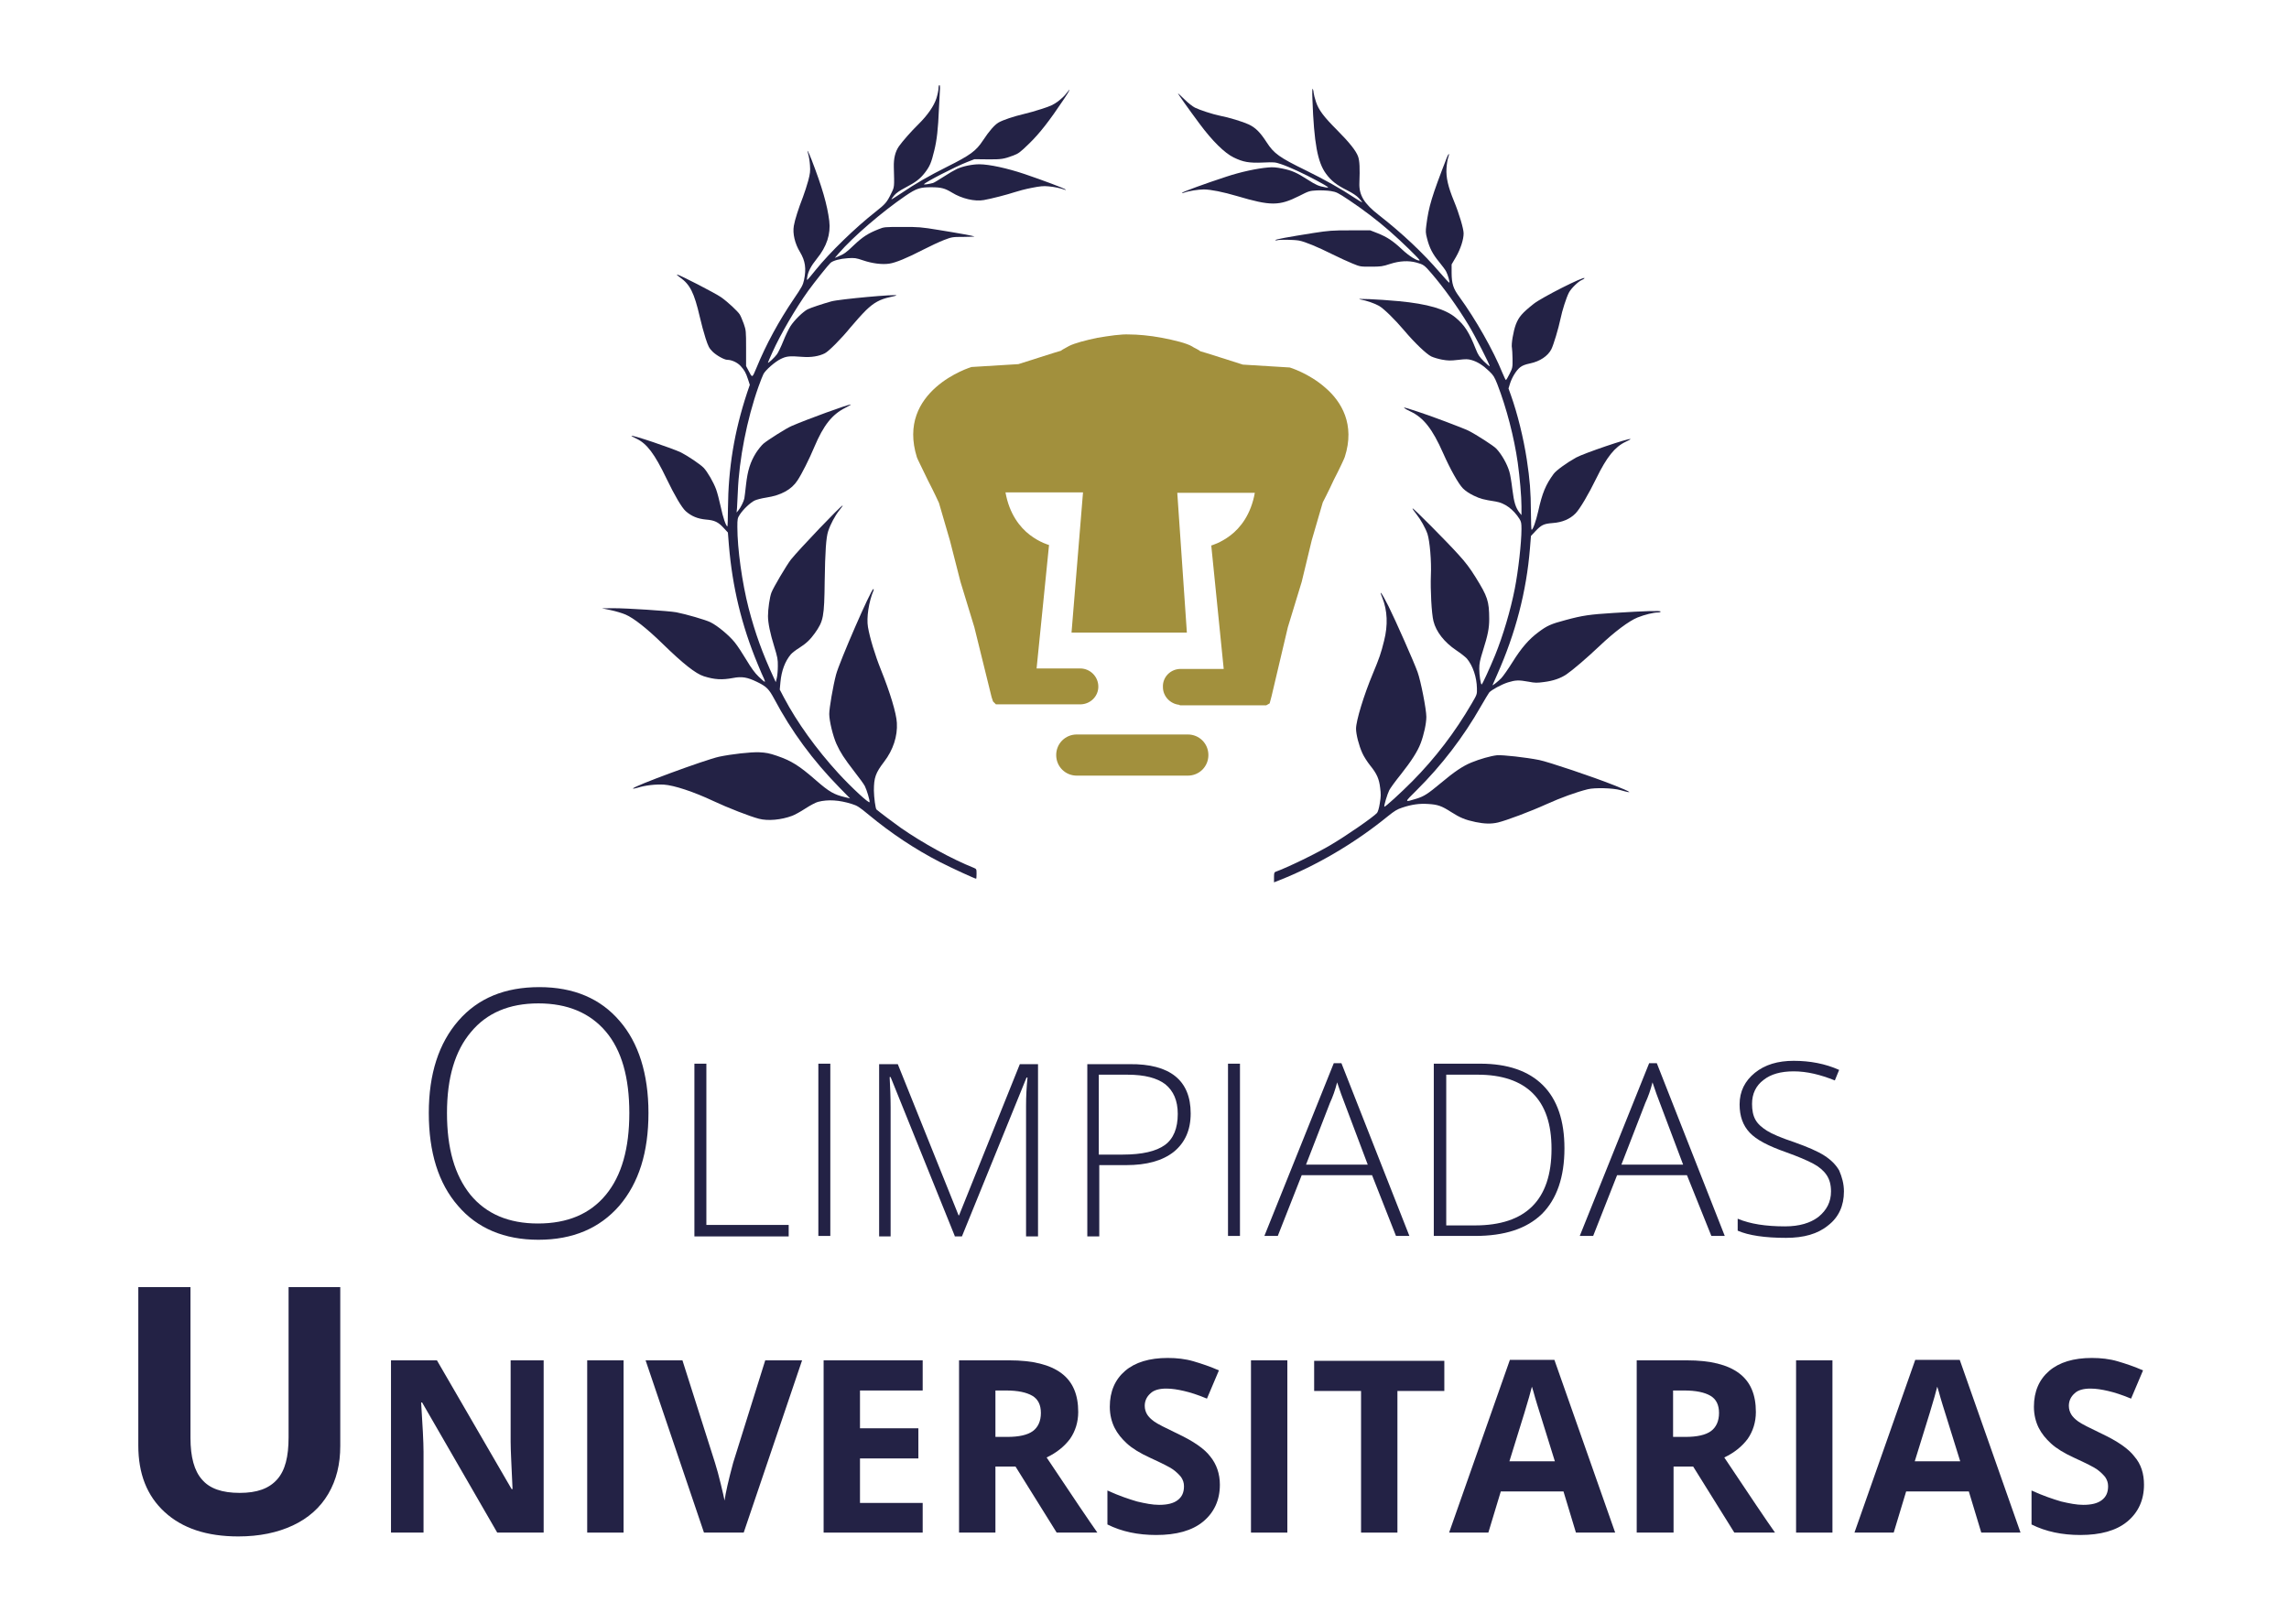 <?xml version="1.0" encoding="utf-8"?>
<!-- Generator: Adobe Illustrator 22.0.0, SVG Export Plug-In . SVG Version: 6.00 Build 0)  -->
<svg version="1.1" id="Capa_1" xmlns="http://www.w3.org/2000/svg" xmlns:xlink="http://www.w3.org/1999/xlink" x="0px" y="0px"
	 viewBox="0 0 478.3 339.4" style="enable-background:new 0 0 478.3 339.4;" xml:space="preserve">
<style type="text/css">
	.st0{fill:#A2903D;}
	.st1{fill:#232245;}
</style>
<path class="st0" d="M248.2,153.5H225c-2.4,0-4.3,1.9-4.3,4.3s1.9,4.3,4.3,4.3h23.2c2.4,0,4.3-1.9,4.3-4.3S250.6,153.5,248.2,153.5
	L248.2,153.5z M276.9,81c-3.4-3-7.4-4.2-7.4-4.2l-9.8-0.6c0,0-2.2-0.7-4.4-1.4c-2.2-0.7-4.4-1.4-4.5-1.4c-0.1-0.1-0.4-0.3-0.8-0.5
	c-0.4-0.2-0.8-0.4-0.9-0.5c-1.2-0.7-3.7-1.3-6.3-1.8c-2.6-0.5-5.2-0.7-6.8-0.7c-1.7-0.1-4.3,0.3-6.7,0.7c-2.4,0.5-4.7,1.1-5.9,1.7
	c-0.2,0.1-0.5,0.3-0.9,0.5c-0.4,0.2-0.7,0.4-0.8,0.5c-0.1,0-2.3,0.7-4.5,1.4c-2.2,0.7-4.4,1.4-4.4,1.4l-9.8,0.6c0,0-4,1.2-7.4,4.2
	c-3.4,3-6.2,7.7-4,14.7c0,0.1,1.2,2.5,2.3,4.8c1.2,2.3,2.3,4.7,2.3,4.7l2.3,7.9l1.1,4.3l1.1,4.3l2.9,9.5l1.8,7.3l1.8,7.3l0.3,0.9
	l0.4,0.4c0,0,0.1,0.1,0.1,0.1l0.1,0.1h17.7c0,0,0,0,0.1,0c2-0.1,3.6-1.7,3.6-3.7c0-2.1-1.7-3.8-3.8-3.8l-9.1,0l2.6-25.8
	c0,0-1.9-0.5-4-2.1c-2.1-1.6-4.3-4.4-5.1-8.9c-0.1,0,16.2,0,16.2,0l-2.4,29.3l24.1,0L246,103c0,0,16.3,0,16.2,0
	c-0.8,4.5-3,7.3-5.1,8.9c-2.1,1.6-4,2.1-4,2.1l2.6,25.8l-9,0c-2.1,0-3.8,1.7-3.7,3.8c0,1.9,1.5,3.5,3.4,3.7c0.1,0.1,0.2,0.1,0.2,0.1
	l18,0l0.7-0.4l0.4-1.5l3.4-14.4l2.9-9.5l2.1-8.7l2.3-7.9c0,0,1.2-2.3,2.3-4.7c1.2-2.3,2.3-4.7,2.3-4.8
	C283.2,88.7,280.3,83.9,276.9,81L276.9,81z"/>
<g>
	<path class="st1" d="M135.5,232.6c0,8.2-2,14.6-6.1,19.4c-4.1,4.7-9.7,7.1-16.9,7.1c-7.1,0-12.8-2.4-16.8-7.1
		c-4.1-4.7-6.1-11.2-6.1-19.4c0-8.2,2.1-14.6,6.2-19.3c4.1-4.7,9.7-7,16.9-7c7.2,0,12.8,2.4,16.8,7.1
		C133.4,217.9,135.5,224.4,135.5,232.6z M93.4,232.6c0,7.4,1.6,13,4.9,17.1c3.3,4,8,6,14.1,6c6.2,0,10.9-2,14.2-6
		c3.3-4,4.9-9.7,4.9-17.1c0-7.4-1.6-13.1-4.9-17c-3.3-3.9-8-5.9-14.1-5.9c-6.1,0-10.8,2-14.1,6C95.1,219.6,93.4,225.2,93.4,232.6z"
		/>
	<path class="st1" d="M145.1,258.3v-36h2.5V256h17.2v2.4H145.1z"/>
	<path class="st1" d="M171,258.3v-36h2.5v36H171z"/>
	<path class="st1" d="M199.5,258.3l-13.4-33.2h-0.2c0.1,2,0.2,4.1,0.2,6.3v27h-2.4v-36h3.9l12.7,31.6h0.1l12.7-31.6h3.8v36h-2.5
		v-27.3c0-1.9,0.1-3.9,0.3-5.9h-0.2l-13.5,33.2H199.5z"/>
	<path class="st1" d="M248.8,232.7c0,3.5-1.2,6.1-3.5,8c-2.4,1.9-5.7,2.8-10,2.8h-5.6v14.9h-2.5v-36h8.8
		C244.5,222.3,248.8,225.8,248.8,232.7z M229.7,241.3h4.9c4.1,0,7-0.7,8.8-2c1.8-1.3,2.7-3.5,2.7-6.5c0-2.8-0.9-4.8-2.6-6.2
		c-1.7-1.3-4.3-2-7.9-2h-6V241.3z"/>
	<path class="st1" d="M256.6,258.3v-36h2.5v36H256.6z"/>
	<path class="st1" d="M286.7,245.6H272l-5,12.7h-2.8l14.5-36.1h1.6l14.2,36.1h-2.8L286.7,245.6z M272.9,243.4h12.9l-4.9-13
		c-0.4-1-0.9-2.4-1.5-4.2c-0.4,1.6-0.9,3-1.5,4.3L272.9,243.4z"/>
	<path class="st1" d="M326.9,240c0,6-1.6,10.6-4.7,13.7c-3.2,3.1-7.8,4.6-14,4.6h-8.6v-36h9.7c5.7,0,10.1,1.5,13.1,4.5
		C325.4,229.8,326.9,234.2,326.9,240z M324.2,240.1c0-5.2-1.3-9-3.9-11.6c-2.6-2.6-6.5-3.9-11.5-3.9h-6.6v31.5h6
		C318.8,256.1,324.2,250.8,324.2,240.1z"/>
	<path class="st1" d="M352.5,245.6h-14.6l-5,12.7h-2.8l14.5-36.1h1.6l14.2,36.1h-2.8L352.5,245.6z M338.8,243.4h12.9l-4.9-13
		c-0.4-1-0.9-2.4-1.5-4.2c-0.4,1.6-0.9,3-1.5,4.3L338.8,243.4z"/>
	<path class="st1" d="M385.3,249c0,3-1.1,5.4-3.3,7.1c-2.2,1.8-5.1,2.6-8.8,2.6c-4.4,0-7.8-0.5-10.1-1.5v-2.5
		c2.6,1.1,5.9,1.6,9.9,1.6c3,0,5.3-0.7,7-2c1.7-1.4,2.6-3.1,2.6-5.3c0-1.4-0.3-2.5-0.9-3.4s-1.5-1.7-2.8-2.4s-3.2-1.5-5.7-2.4
		c-3.7-1.3-6.2-2.6-7.6-4.1c-1.4-1.5-2.1-3.4-2.1-5.9c0-2.7,1.1-4.9,3.2-6.6s4.8-2.5,8.1-2.5c3.4,0,6.6,0.6,9.5,1.9l-0.9,2.2
		c-3-1.2-5.8-1.9-8.6-1.9c-2.7,0-4.8,0.6-6.3,1.8c-1.6,1.2-2.4,2.9-2.4,5c0,1.3,0.2,2.4,0.7,3.3c0.5,0.9,1.3,1.6,2.4,2.3
		c1.1,0.7,3,1.5,5.7,2.4c2.8,1,4.9,1.9,6.3,2.8c1.4,0.9,2.4,1.9,3.1,3.1C384.9,246,385.3,247.4,385.3,249z"/>
</g>
<g>
	<path class="st1" d="M71.1,268.9v33.3c0,3.8-0.8,7.1-2.5,10c-1.7,2.9-4.2,5.1-7.4,6.6c-3.2,1.5-7,2.3-11.4,2.3
		c-6.6,0-11.7-1.7-15.4-5.1c-3.7-3.4-5.5-8-5.5-13.9v-33.1h10.9v31.5c0,4,0.8,6.9,2.4,8.7c1.6,1.9,4.2,2.8,7.9,2.8
		c3.6,0,6.1-0.9,7.8-2.8s2.4-4.8,2.4-8.8v-31.4H71.1z"/>
	<path class="st1" d="M113.6,320.3h-9.7l-15.7-27.2h-0.2c0.3,4.8,0.5,8.2,0.5,10.3v16.9h-6.8v-36h9.6l15.6,26.9h0.2
		c-0.2-4.7-0.4-8-0.4-9.9v-17h6.9V320.3z"/>
	<path class="st1" d="M122.7,320.3v-36h7.6v36H122.7z"/>
	<path class="st1" d="M159.9,284.3h7.7l-12.2,36h-8.3l-12.2-36h7.7l6.8,21.4c0.4,1.3,0.8,2.7,1.2,4.4c0.4,1.7,0.7,2.9,0.8,3.5
		c0.2-1.5,0.8-4.2,1.8-7.9L159.9,284.3z"/>
	<path class="st1" d="M192.8,320.3h-20.7v-36h20.7v6.3h-13.1v7.9h12.2v6.3h-12.2v9.3h13.1V320.3z"/>
	<path class="st1" d="M208,306.5v13.8h-7.6v-36h10.5c4.9,0,8.5,0.9,10.9,2.7s3.5,4.5,3.5,8.1c0,2.1-0.6,4-1.7,5.6
		c-1.2,1.6-2.8,2.9-4.9,3.9c5.4,8.1,8.9,13.3,10.6,15.7h-8.5l-8.6-13.8H208z M208,300.3h2.5c2.4,0,4.2-0.4,5.3-1.2s1.7-2.1,1.7-3.8
		c0-1.7-0.6-2.9-1.8-3.6c-1.2-0.7-3-1.1-5.5-1.1H208V300.3z"/>
	<path class="st1" d="M254.9,310.3c0,3.2-1.2,5.8-3.5,7.7c-2.3,1.9-5.6,2.8-9.8,2.8c-3.8,0-7.2-0.7-10.2-2.2v-7.1
		c2.4,1.1,4.5,1.8,6.2,2.3c1.7,0.4,3.2,0.7,4.6,0.7c1.7,0,3-0.3,3.9-1s1.3-1.6,1.3-2.9c0-0.7-0.2-1.3-0.6-1.9
		c-0.4-0.5-1-1.1-1.7-1.6s-2.3-1.3-4.7-2.4c-2.2-1-3.8-2-4.9-3c-1.1-1-2-2.1-2.6-3.3s-1-2.7-1-4.4c0-3.2,1.1-5.7,3.2-7.5
		s5.1-2.7,8.9-2.7c1.9,0,3.7,0.2,5.4,0.7s3.5,1.1,5.3,1.9l-2.5,5.9c-1.9-0.8-3.5-1.3-4.8-1.6s-2.5-0.5-3.7-0.5c-1.4,0-2.6,0.3-3.3,1
		c-0.8,0.7-1.2,1.6-1.2,2.6c0,0.7,0.2,1.3,0.5,1.8c0.3,0.5,0.8,1,1.5,1.5c0.7,0.5,2.3,1.3,4.8,2.5c3.4,1.6,5.7,3.2,6.9,4.8
		C254.2,306,254.9,308,254.9,310.3z"/>
	<path class="st1" d="M261.4,320.3v-36h7.6v36H261.4z"/>
	<path class="st1" d="M292,320.3h-7.6v-29.6h-9.8v-6.3h27.2v6.3H292V320.3z"/>
	<path class="st1" d="M329.3,320.3l-2.6-8.6h-13.1l-2.6,8.6h-8.2l12.7-36.1h9.3l12.7,36.1H329.3z M324.9,305.4
		c-2.4-7.8-3.8-12.1-4.1-13.2s-0.5-1.8-0.7-2.4c-0.5,2.1-2.1,7.3-4.7,15.6H324.9z"/>
	<path class="st1" d="M349.7,306.5v13.8H342v-36h10.5c4.9,0,8.5,0.9,10.9,2.7s3.5,4.5,3.5,8.1c0,2.1-0.6,4-1.7,5.6
		c-1.2,1.6-2.8,2.9-4.9,3.9c5.4,8.1,8.9,13.3,10.6,15.7h-8.5l-8.6-13.8H349.7z M349.7,300.3h2.5c2.4,0,4.2-0.4,5.3-1.2
		s1.7-2.1,1.7-3.8c0-1.7-0.6-2.9-1.8-3.6c-1.2-0.7-3-1.1-5.5-1.1h-2.3V300.3z"/>
	<path class="st1" d="M375.3,320.3v-36h7.6v36H375.3z"/>
	<path class="st1" d="M414,320.3l-2.6-8.6h-13.1l-2.6,8.6h-8.2l12.7-36.1h9.3l12.7,36.1H414z M409.6,305.4
		c-2.4-7.8-3.8-12.1-4.1-13.2s-0.5-1.8-0.7-2.4c-0.5,2.1-2.1,7.3-4.7,15.6H409.6z"/>
	<path class="st1" d="M448,310.3c0,3.2-1.2,5.8-3.5,7.7c-2.3,1.9-5.6,2.8-9.8,2.8c-3.8,0-7.2-0.7-10.2-2.2v-7.1
		c2.4,1.1,4.5,1.8,6.2,2.3c1.7,0.4,3.2,0.7,4.6,0.7c1.7,0,3-0.3,3.9-1s1.3-1.6,1.3-2.9c0-0.7-0.2-1.3-0.6-1.9
		c-0.4-0.5-1-1.1-1.7-1.6s-2.3-1.3-4.7-2.4c-2.2-1-3.8-2-4.9-3c-1.1-1-2-2.1-2.6-3.3s-1-2.7-1-4.4c0-3.2,1.1-5.7,3.2-7.5
		s5.1-2.7,8.9-2.7c1.9,0,3.7,0.2,5.4,0.7s3.5,1.1,5.3,1.9l-2.5,5.9c-1.9-0.8-3.5-1.3-4.8-1.6s-2.5-0.5-3.7-0.5c-1.4,0-2.6,0.3-3.3,1
		c-0.8,0.7-1.2,1.6-1.2,2.6c0,0.7,0.2,1.3,0.5,1.8c0.3,0.5,0.8,1,1.5,1.5c0.7,0.5,2.3,1.3,4.8,2.5c3.4,1.6,5.7,3.2,6.9,4.8
		C447.4,306,448,308,448,310.3z"/>
</g>
<g transform="translate(0,964) scale(0.1,-0.1)">
	<path class="st1" d="M1961.1,9455.6c0-3.8-1.9-13.1-4.3-20.8c-5.2-16.3-18.3-35.3-37.9-54.7c-15.1-14.7-33-35.3-40.5-45.8
		c-7.8-11.4-11.2-25.3-10.7-43.9c1.2-42,1.4-40.7-5.5-54.7c-8.8-18.3-12.1-22.1-32.5-38.2c-42.9-33.7-95.5-84.8-125.4-121.8
		c-20.1-24.7-18.9-23.9-17.5-14.7c1.7,11.4,8,23.4,19.9,38.1c20.8,25.4,29.4,51.7,26.1,79.2c-4.2,33.7-14.9,70.8-37.2,128.5
		c-6.9,17.8-10.9,24.2-6.7,10.9c1.4-4.7,3.1-15,3.6-23.2c0.9-12.5,0.2-17.3-3.6-32c-2.6-9.5-7.6-25.1-11.2-34.6
		c-9-23-17-47.9-18.9-59.7c-2.9-16.1,2.1-37.5,13-55.2c10.9-18.2,13.3-34.4,8.3-58.1c-2.2-10.6-4.8-15.2-21.5-39.8
		c-31.3-46.2-57.8-94.8-78-144.1c-9-21.5-8.5-21.3-16.6-5.5l-5,9.5v37.2c0,36.3-0.2,37.5-4.8,51c-2.8,7.6-6.4,16.3-8.3,19.4
		c-4.3,6.9-25.1,26.3-38.8,36c-11.2,8.1-87.9,47.6-92.2,47.6c-1.6,0,1.6-2.9,6.6-6.4c20.4-14.5,29.1-31.8,40.7-81.8
		c3.1-13.8,8.6-33.9,12.1-44.8c5.7-17.3,7.3-20.6,14.5-27.9c8-8,24.6-17.3,31-17.3c9,0,20.9-5.5,27.7-12.8
		c8.1-9,10.9-13.7,15.7-28.4l3.6-11.1l-5.4-15.7c-27.2-82.3-39.6-158.3-40.3-243.2c0-20.9-0.7-37.5-1.2-37.2
		c-3.3,1.9-9.2,19.2-13.8,41c-2.9,13.5-7.3,30.1-9.7,36.7c-5.4,14.7-18.2,37-26.3,45.3c-6.9,7.1-32.9,24.6-46.9,31.7
		c-17.6,8.6-103.8,37.7-103.8,34.8c0-0.5,4.7-3.1,10.2-5.7c22.1-10.4,38.2-31.7,63-83.4c17.3-36,32.2-61.1,40.3-68.3
		c11.9-10.6,25.1-15.9,42-17.5c18.2-1.4,26.1-5.2,37.5-17.8l8.6-9.3l2.1-26.5c7.3-87.5,26.6-167.8,60.2-248.6
		c5.4-13.1,11.2-26.8,13.1-30.3c1.7-3.6,2.4-6.6,1.6-6.6c-1,0-6.7,4.8-12.8,10.9c-8,7.6-15.2,17.6-25.4,34.6
		c-7.8,13.1-18.7,29.8-24.4,36.8c-11.8,14.7-35.8,34.8-50.9,42.2c-10,5-51.6,17-71.4,20.8c-15.7,2.9-104.5,8.6-131,8.5l-24.2-0.2
		l18.2-3.8c10-2.1,24-6.2,31.1-9.3c17-7.3,44.5-28.9,77.5-61.1c43.1-42,68.9-62.3,86-67.8c22.5-7.1,37.9-8,61.2-3.6
		c18.3,3.5,29.6,1.6,49.5-8c20.1-9.7,25.1-14.7,36.5-35.8c36-67.8,80.4-128.2,136.1-185.1l22.3-22.8l-10.7,2.6
		c-22.8,5.4-33,11.2-60.4,35.1c-35.5,31-51.6,41-82,51.4c-15.9,5.4-22.5,6.6-36.7,7.3c-17.8,0.7-57.6-3.8-83.9-9.3
		c-29.2-6.4-179.9-61.9-179.9-66.4c0-0.7,4.5,0,10,1.7c15.9,5,37.4,7.4,54.7,6.4c21.3-1.4,62.6-15.1,102.9-34.1
		c30.1-14.2,77.2-32.5,95.5-37.2c18.9-5,46.7-2.4,69.4,6.1c5.4,1.9,17.8,8.8,27.9,15.4c10.2,6.6,22,12.8,26.3,13.8
		c21.1,5.4,44.3,3.8,70.2-4.3c11.8-3.6,15.7-6.2,35.8-22.8c47.6-39.4,97.4-72.3,148.9-98.8c24.7-12.6,73-34.8,75.6-34.8
		c0.3,0,0.7,4.5,0.7,10.2c0,9.9-0.2,10.2-5.5,12.5c-46,18.3-106.9,51.7-153.1,83.9c-12.1,8.5-44.5,32.9-50.5,38.1
		c-2.1,1.9-5.2,25.1-5.4,39.6c0,27.2,3.5,36.8,21.5,60.4c18.7,24.4,28.2,53.5,26.5,81.1c-1,19.9-14.2,63.5-33.2,110.7
		c-12.5,31.1-23.2,66.4-27.2,89.6c-3.3,19.4,1.7,52.9,11.6,76.3c0.7,1.7,0.5,3.1-0.3,3.1c-4.7,0-71.1-152.6-78-179
		c-6.2-23.5-14.2-69.9-14.2-82.2c0-14.4,7.8-46.4,15.2-62.8c8.1-17.8,15.9-29.8,36.8-56.9c10.6-13.5,20.6-27.3,22.3-30.8
		c4.2-8.3,10.7-30.3,10-33.7c-0.7-3.8-37.9,30.6-64.9,60c-46.4,50.7-86.7,106.7-114.2,158.8l-8.6,16.4l1.4,15.4
		c2.2,24.2,9.7,43.8,21.8,58.3c2.6,2.9,10.2,9,17,13.1c14.9,9.5,23.2,17.3,32.9,30.8c18.3,25.8,19.9,33.6,20.8,109.8
		c0.9,60.7,2.9,90.8,7.3,103.8c4.8,14.5,14.2,32,22.8,42.9c4.8,5.9,8.1,10.7,7.4,10.7c-3.5,0-90.8-91.5-108.1-113.1
		c-9.2-11.9-36.7-58.3-40.8-69.2c-3.5-9.3-7.1-34.1-7.1-48.8c0-14.2,4.5-36.3,13-63.5c6.9-22.7,7.8-26.8,7.6-41.3
		c0-8.8-1-19.9-2.2-24.7l-2.1-8.6l-4,8.6c-23.9,51.6-39.1,93.6-52.8,146.2c-13.5,52.6-23.5,123.7-23.5,169.4
		c0,17.1,0.3,18.5,5.2,26.1c6.7,10.4,21.5,24.6,30.8,29.2c3.8,1.9,14.9,4.8,24.4,6.2c30.8,4.7,52.8,16.6,65.2,35.8
		c9,13.5,24.4,44.1,35.3,70.1c19.2,45.5,37.2,68,64.9,81.8c7.6,3.8,12.6,6.9,11.1,6.9c-6.1,0-91.3-31-123.5-45
		c-11.1-4.7-49.6-29.1-59-37c-4-3.5-10.9-12.1-15.6-19.4c-11.8-19-17.3-36.7-20.6-65.6c-1.4-13.3-3.1-26.5-3.6-29.4
		c-1.4-6.6-7.8-19.4-12.6-25.1l-3.6-4.3l0.9,9.5c0.3,5.2,1.2,20.6,1.7,33.9c2.6,67.5,19,151.4,43.1,219.4
		c4.3,11.8,8.8,23.7,10.4,26.5c4.2,8.3,24.2,25.8,36,31.5c12.3,6.1,18.5,6.6,45.5,4.5c18.2-1.4,34.4,1.2,46.7,7.4
		c8.1,4,34.3,30.3,53.6,54c9.9,11.9,24.4,28,32.5,36c16.4,15.9,29.4,23,50.3,27.5c6.7,1.4,12.6,2.9,13.1,3.5
		c3.1,3.3-119.4-7.8-136-12.5c-18.5-5.2-42.9-13.3-49.5-16.6c-9.7-5-28-23-35.8-35.3c-3.8-6.1-10.7-20.2-15.1-31.5
		c-4.5-11.2-10.4-23.4-13-27c-4.7-6.6-18.9-19.9-18.9-17.6c0,0.5,4.2,10.4,9.3,21.6c17.1,38.1,48.8,92.2,75.1,128.9
		c13.5,18.5,41.9,54.1,46.4,58.1c5.5,4.8,19.9,8.6,36.2,9.7c14.4,0.9,16.8,0.5,31.7-4.5c18.7-6.4,39.6-9.2,54.8-6.9
		c13.3,1.9,37.5,11.9,70.9,29.2c14.4,7.4,33.7,16.4,43.2,20.1c16.8,6.4,17.8,6.6,41,6.6c13,0.2,23.4,0.5,23,0.9
		c-1.2,1-34.1,7.1-74.2,13.5c-37.2,6.1-42.6,6.6-77.2,6.4c-36.3,0-37.5,0-49-4.7c-21.8-8.7-32.7-15.6-50.7-32.5
		c-17.1-16.4-20.9-19.2-34.1-24.7l-6.7-2.8l8.6,10c29.8,34.4,90.8,86.8,138.7,119.5c23.7,16.1,30.8,18.3,55.4,18.2
		c19.9-0.2,27.3-2.2,42.2-11.2c20.4-12.6,47.6-19,66.4-15.6c16.4,2.9,49.1,11.4,64.2,16.4c7.1,2.4,22.8,6.6,35.3,9
		c18.3,3.6,24.9,4.3,35.5,3.3c11.9-1,25.3-3.8,34.1-7.1c2.4-0.9,2.9-0.7,1.7,0.5c-2.4,2.4-45,18.5-85.6,32.3
		c-36.7,12.3-73.3,20.2-94.3,20.4c-14.9,0-34.3-4-46.9-9.7c-5.2-2.4-17.8-9.7-28-16.4c-10.2-6.6-20.1-12.5-22-13
		c-7.8-2.2-19.7-4-18.9-2.6c2.6,4.3,65.7,36.8,89.8,46.2l15.6,6.1l27.2-0.3c28.5-0.3,34.1,0.5,54,8c10.7,4,14.4,6.7,33.6,25.4
		c21.6,21.1,41.3,46.2,72.7,93.2c12.3,18.2,15.2,25.6,4.3,10.9c-2.9-4.2-10.7-11.4-17.1-16.3c-9.3-6.9-15.7-9.9-33.4-15.6
		c-11.9-4-29.2-8.8-38.2-10.9c-21.3-5-43.6-12.5-52.8-17.8c-8.6-5.2-19.2-17.3-32.5-37.4c-14.4-22-26.5-30.8-74.9-55
		c-37.4-18.7-67.1-35.8-95.3-55c-11.8-7.8-21.3-13.8-21.3-13.3c0,0.5,2.6,4.3,5.9,8.3c4.2,5,11.2,10,23.5,16.4
		c22.1,11.6,30.6,18.2,40.7,31.1c10.4,13.5,13.5,20.9,19.7,46.5c5.4,21.8,8,45.2,9.7,86.7c0.5,12.8,1.4,29.4,1.9,36.8
		c0.7,8.8,0.3,13.3-0.9,13.3C1962,9462.4,1961.1,9459.3,1961.1,9455.6z"/>
	<path class="st1" d="M2742.4,9432.1c3.3-91,10.7-131.3,28.4-155.2c10.7-14.7,22.3-23.7,44.1-34.6c11.6-5.9,19.7-11.2,24.7-16.6
		c4-4.3,6.9-8.1,6.6-8.5c-0.3-0.3-7.6,4-15.9,9.5c-27,18-62.8,38.2-101,56.9c-55.9,27.3-67.3,35.5-82.2,58.5
		c-14,21.6-23.5,31.1-37.9,37.9c-12.3,5.7-41,14.5-60.7,18.3c-14.5,2.9-41.7,11.8-51.7,16.8c-4.8,2.4-14.5,10-21.6,17.1
		c-7.3,7.1-13.3,12.8-13.7,12.8c-1.2,0,22.7-33.6,44.8-63.3c26.8-36.2,52.6-61.6,71.6-70.8c19.9-9.7,32.3-11.8,61.1-10.6
		c23.4,1,25.4,0.9,37.7-3.3c17.3-5.7,49.3-20.6,75.4-34.8c24.9-13.5,27.5-15.4,17.8-13.8c-14.5,2.6-19.7,4.8-37,15.9
		c-23.5,15-33.2,19.4-53.5,23.5c-12.6,2.6-19.9,3.1-29.6,2.2c-23.9-2.1-57.3-9.3-87.2-19.2c-42.9-14-92.9-32.2-92.9-33.9
		c0-0.7,2.1-0.5,4.8,0.5c8.3,3.3,29.8,6.7,41,6.7c14,0,40.8-5.4,69.2-13.8c70.6-20.9,88.1-20.9,130.1,0.2
		c20.4,10.4,21.5,10.7,37.2,11.6c9.2,0.3,21.8-0.2,28.9-1.4c11.8-1.9,14.7-3.5,38.1-19c29.1-19.4,59-42.2,84.4-64.4
		c25.3-22,65.2-60.9,63.1-61.6c-4.8-1.6-22,9-36.5,22.7c-19.7,18.5-31.7,26.3-51.2,34.1l-15.6,6.1h-41.5c-38.2,0-44.3-0.5-77-5.5
		c-55.5-8.8-79.6-13.3-79.6-14.9c0-0.9,1.6-1,3.5-0.3c5.4,1.7,36.2,1.2,46-0.7c12.5-2.4,38.8-13.3,69-28.4
		c14.4-7.1,33.4-15.9,42.4-19.5c16.3-6.7,16.8-6.7,38.9-6.6c20.6,0,24,0.5,39.8,5.7c19.9,6.4,38.1,7.4,55,2.9
		c14.7-4,16.8-5.5,31.5-22.7c26.1-30.3,54.1-69.5,77.2-107.6c13.7-22.5,45.7-84.9,44.3-86.3c-0.5-0.5-5.9,4-11.9,10
		c-9.3,9.2-12.1,13.3-17,25.6c-13.8,35.1-23.4,50.2-42,65.7c-21.3,18-58.8,28.9-119,34.6c-42.7,4-95.7,6.2-79.7,3.5
		c12.6-2.4,29.2-8.1,38.4-13.3c10.4-6.1,33-28.2,52.8-51.6c20.9-24.9,46.4-49.3,56.4-54.1c4.5-2.2,14.5-5.2,22.5-6.7
		c12.6-2.2,17.1-2.4,33.6-0.5c16.8,1.9,20.2,1.9,28.5-0.5c12.1-3.5,23.7-10.9,36.5-23.2c8.8-8.5,10.9-11.8,17-27.2
		c19.2-49.6,35.1-111.1,42.6-163.8c4.3-30.6,7.8-71.4,7.8-91.5v-18.2l-3.5,4.3c-8.8,11.1-12.1,22-15.6,49.8
		c-1.7,14.9-4.5,31.5-6.2,36.7c-4.8,16.4-16.1,36.2-27.3,48.1c-5.5,5.9-41.2,28.9-58.1,37.5c-10.4,5.2-81.8,32.2-105.5,39.6
		c-8.1,2.6-18,5.9-22,7.1c-11.8,3.8-8.6,0.5,6.4-6.6c27.3-13,45.8-36.5,68-86.8c15.1-34.1,32-64.2,41.5-73.9
		c5.2-5.2,13.3-10.7,22.5-15.1c13.8-6.6,19.9-8.3,45.7-12.3c19.2-3.1,37-16.1,49.8-36.2c3.8-6.1,4.3-9,4.3-21.3
		c0-28.7-6.7-87.7-14-124.9c-8.8-45-24.7-98.4-41-138.6c-10.7-26.1-26.8-61.4-28.2-61.4c-2.1,0-5,19.7-5,33
		c0,11.1,1.4,17.6,7.8,38.1c10.2,32.3,13,46.5,13,65.9c-0.2,37.4-3.3,46.7-28.7,87.5c-11.1,18-20.9,31-35.3,46.7
		c-25.9,28.7-95,98.1-96.2,96.9c-0.5-0.7,2.9-5.9,7.8-11.8c9.3-11.8,19-28.9,23.4-41.7c4.8-15.1,8.5-56.9,7.1-86.3
		c-1.2-30.4,1.4-80.3,5.4-96c5.5-22.1,22.7-44.1,47.4-60.7c9.7-6.4,19.7-14.4,22.5-17.6c12.5-15.1,20.4-38.6,20.9-61.8
		c0.3-12.8,0.3-12.8-10.6-31.5c-35.3-60.7-76.3-114.3-124-162.6c-25.1-25.3-57.6-54.8-58.8-53.5c-1.4,1.2,6.2,26.6,10.2,34.4
		c1.9,4,13,19.2,24.6,33.6c21.6,27.3,34.8,47.9,41,64.5c6.9,18.2,11.9,41.5,11.9,55.2c0,15.9-11.6,74.9-18.3,93.6
		c-7.6,21.3-46,107.9-60.7,137.5c-14,27.9-21.1,37.5-13.1,18.2c10.9-27.2,12.1-57.4,3.8-90.3c-6.6-26.6-9.9-36-23.5-68.7
		c-18.7-44.6-35.1-98.4-35.1-115c0-12.1,6.1-35.5,13.1-50.9c3.1-7.1,10.6-18.7,16.4-25.9c14-17.3,18.7-27.9,20.9-46.9
		c1.7-12.6,1.6-18.2-0.7-32c-1.7-10.9-4-18-5.9-20.4c-8.1-8.8-61.9-46.2-95.8-66.3c-30.4-18.2-90.6-47.4-116.3-56.7
		c-2.6-0.9-3.1-3.1-3.1-11.6v-10.4l9.2,3.6c79.7,31.3,159.5,78.2,228.5,134.4c14.2,11.4,19.5,14.7,30.3,18.2
		c19.9,6.6,35.8,8.8,54,7.6c20.2-1.2,28.2-4,48.4-17c18.5-11.8,29.4-16.3,50.9-20.8c18.5-3.8,32.7-4.2,46.7-0.9
		c17.8,4.3,67.8,23,101.2,38.2c30.4,13.7,61.8,25.1,86.5,31.3c14.4,3.6,52.8,2.6,68.3-1.9c28.7-8.3,23.4-4.3-13.8,10.4
		c-43.9,17.5-137.2,48.8-156.2,52.6c-27.7,5.5-76.1,10.9-88.1,9.9c-13-1.4-36.2-8-53.6-15.2c-17.8-7.3-35.5-19.2-63.7-42.9
		c-27.3-22.7-34.9-27.7-51-32.7c-25.9-8-25.9-8.3,0.2,17.5c52.8,52.4,98.1,111.6,134.8,176.1c8,13.8,15.6,26.5,17.1,28.4
		c4.8,5.5,25.6,16.8,39.1,21.1c15.6,4.8,22.5,5.2,43.2,1.4c13.3-2.6,17.6-2.6,31.8-0.7c19.7,2.4,35.5,8,47.6,16.3
		c14,9.7,42.2,33.9,68,58.3c32.2,30.6,62.3,53.1,80.4,60.4c14.9,5.9,33.2,10.4,42.6,10.4c2.9,0,5.5,0.9,5.5,1.9
		c0,2.2-29.8,1.4-98.6-2.9c-49.5-3.1-64.4-5.2-99.5-14.7c-31.3-8.3-39.1-11.8-57.1-25.3c-20.2-15-35.8-33-54.5-63
		c-9-14.4-19.5-29.4-23.4-33.4c-6.2-6.4-18.2-15.9-18.2-14.5c0,0.3,4.3,10.2,9.7,22.1c38.4,86.2,61.2,173.7,68.5,263.6l2.1,26.1
		l8.6,9.2c13.1,14,18,16.3,36.7,17.8c20.1,1.4,36.2,8.3,47.9,20.2c9,9.2,27.2,40,43.6,73.7c21.6,44.1,38.6,65.4,61.1,75.9
		c6.1,2.8,10.6,5.4,10.2,5.7c-2.6,2.6-97.2-29.6-113.7-38.6c-19.9-11.1-41.9-27-47.1-34.3c-16.6-22.7-23.7-39.8-32.2-78.2
		c-4.7-20.8-11.1-38.6-13.8-38.6c-0.7,0-1.2,17-1.4,37.7c-0.2,41.9-2.2,67.1-8.6,109.3c-6.9,45-19.4,95.7-33.2,134.4l-5,14l3.1,10.2
		c4.2,13.1,13,27.5,20.9,33.9c4.7,3.8,10.6,6.1,21.1,8.3c20.6,4.3,37,15.4,44.3,29.4c4.5,8.7,15.1,43.8,19.2,63.7
		c3.6,17.6,11.9,43.6,17.5,54.7c4.3,8.5,19.7,23.7,27.2,26.6c2.9,1.4,5.4,2.9,5.4,3.8c0,4.8-89.3-40.3-106-53.6
		c-24.2-19.2-31.1-27.3-37.2-42.7c-5.5-14.4-10.2-42.4-8.3-49.8c0.5-2.2,1-12.3,1.2-22.5c0.2-18.2,0-19-6.2-31.5
		c-3.5-7.1-6.9-12.8-7.6-12.8s-3.8,6.4-7.1,14.4c-19.2,47.6-56.4,113-90.3,159.5c-12.8,17.3-15.9,27.3-16.1,50.2v17.5l9,15.4
		c9.7,16.8,16.1,36.7,16.1,49.5c0,9.7-9.5,41.7-20.1,67.3c-12.5,30.4-16.8,49.6-15.7,68.3c0.5,8.6,2.1,18.9,3.6,23
		c1.4,4,2.1,7.3,1.4,7.3s-2.6-3.3-4.2-7.3c-31.7-81.7-37.9-102.4-42.9-141.5c-1.7-13-1.6-16.3,1.7-28.5
		c4.8-18.9,11.6-32.2,25.1-48.4c6.2-7.6,13-16.6,14.7-20.1c3.6-6.9,7.8-22,6.6-23.2c-0.5-0.5-9.3,9-19.7,21.1
		c-35.5,41.3-78.4,81.8-127.8,120.4c-30.8,23.9-41.5,41.7-40.5,66.9c1.2,31.3,0.5,45.8-2.6,55c-4,11.8-18.3,29.8-44.6,56.2
		c-27.3,27.3-38.1,41.7-43.6,58.6c-2.4,7.3-4.5,15.4-4.7,18.2c0,2.6-0.9,6.4-1.7,8.3C2742,9456.9,2741.7,9448.5,2742.4,9432.1z"/>
</g>
</svg>

